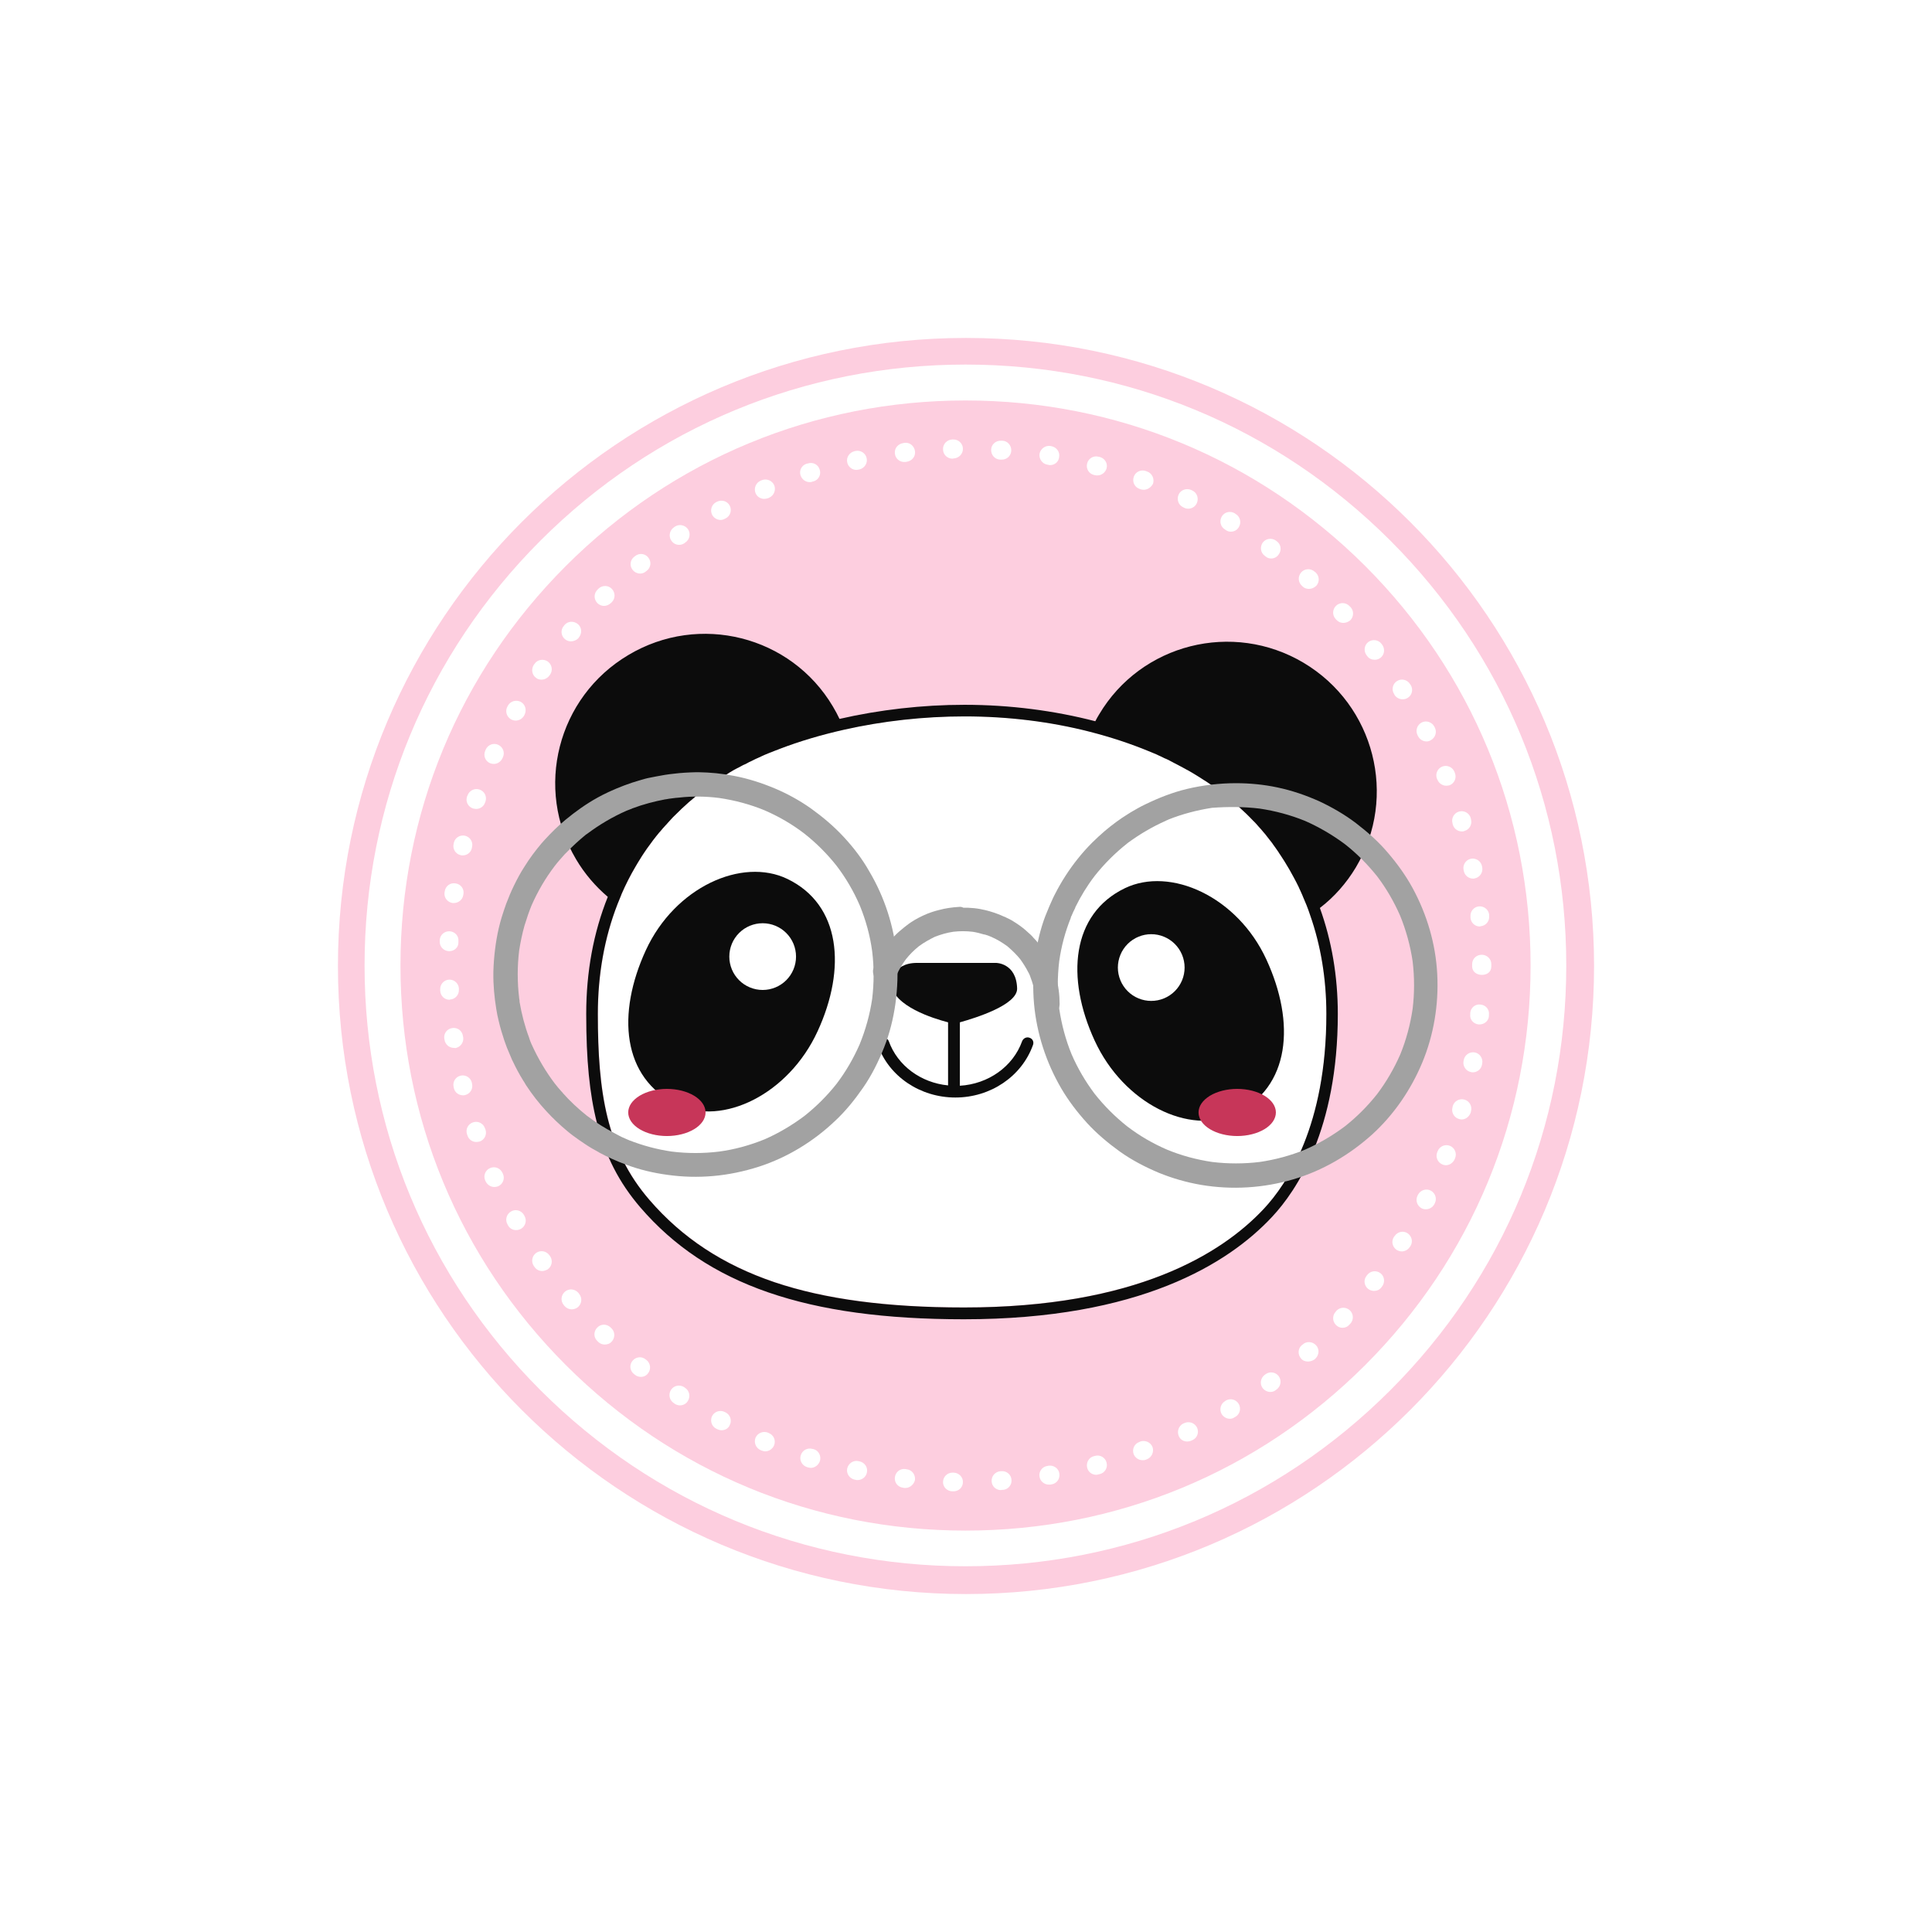 <svg xmlns="http://www.w3.org/2000/svg" xmlns:xlink="http://www.w3.org/1999/xlink" width="500" zoomAndPan="magnify" viewBox="0 0 375 375" height="500" preserveAspectRatio="xMidYMid meet" version="1.0"><defs><clipPath id="f301d8410d"><path d="M 65.594 65.594 L 309.406 65.594 L 309.406 309.406 L 65.594 309.406 Z M 65.594 65.594 " clip-rule="nonzero"/></clipPath><clipPath id="a26447ac1c"><path d="M 187.5 65.594 C 120.172 65.594 65.594 120.172 65.594 187.5 C 65.594 254.828 120.172 309.406 187.5 309.406 C 254.828 309.406 309.406 254.828 309.406 187.5 C 309.406 120.172 254.828 65.594 187.5 65.594 Z M 187.5 65.594 " clip-rule="nonzero"/></clipPath><clipPath id="f46cc70483"><path d="M 70.762 70.762 L 304.012 70.762 L 304.012 304.012 L 70.762 304.012 Z M 70.762 70.762 " clip-rule="nonzero"/></clipPath><clipPath id="709012be6a"><path d="M 107 123 L 268 123 L 268 256.16 L 107 256.16 Z M 107 123 " clip-rule="nonzero"/></clipPath><clipPath id="faba97dfc4"><path d="M 95.703 149.887 L 175 149.887 L 175 229 L 95.703 229 Z M 95.703 149.887 " clip-rule="nonzero"/></clipPath><clipPath id="6d72fcf9a4"><path d="M 200 152 L 279.453 152 L 279.453 230.887 L 200 230.887 Z M 200 152 " clip-rule="nonzero"/></clipPath></defs><rect x="-37.5" width="450" fill="#ffffff" y="-37.5" height="450" fill-opacity="1"/><rect x="-37.5" width="450" fill="#ffffff" y="-37.5" height="450" fill-opacity="1"/><g clip-path="url(#f301d8410d)"><g clip-path="url(#a26447ac1c)"><path fill="#fdcedf" d="M 65.594 65.594 L 309.406 65.594 L 309.406 309.406 L 65.594 309.406 Z M 65.594 65.594 " fill-opacity="1" fill-rule="nonzero"/></g></g><g clip-path="url(#f46cc70483)"><path fill="#ffffff" d="M 187.41 304.012 C 156.27 304.012 126.945 291.879 104.918 269.852 C 82.891 247.824 70.762 218.547 70.762 187.41 C 70.762 156.27 82.891 126.945 104.918 104.918 C 126.945 82.891 156.227 70.762 187.41 70.762 C 218.594 70.762 247.824 82.891 269.852 104.918 C 291.879 126.945 304.012 156.227 304.012 187.41 C 304.012 218.594 291.879 247.824 269.852 269.852 C 247.824 291.879 218.547 304.012 187.41 304.012 Z M 187.41 77.73 C 158.129 77.73 130.57 89.117 109.844 109.844 C 89.117 130.57 77.73 158.082 77.73 187.41 C 77.73 216.734 89.117 244.246 109.844 264.973 C 130.57 285.699 158.082 297.086 187.41 297.086 C 216.734 297.086 244.246 285.699 264.973 264.973 C 285.699 244.246 297.086 216.734 297.086 187.41 C 297.086 158.082 285.699 130.57 264.973 109.844 C 244.199 89.117 216.688 77.73 187.41 77.73 Z M 187.41 77.73 " fill-opacity="1" fill-rule="nonzero"/></g><path fill="#ffffff" d="M 185.086 289.465 L 184.805 289.465 C 183.785 289.418 182.992 288.582 183.039 287.605 C 183.086 286.629 183.875 285.84 184.852 285.84 C 184.852 285.84 184.898 285.84 184.898 285.84 L 185.133 285.84 C 186.152 285.887 186.945 286.723 186.898 287.699 C 186.898 288.676 186.105 289.465 185.086 289.465 Z M 194.285 289.23 C 193.309 289.23 192.52 288.488 192.473 287.512 C 192.426 286.488 193.172 285.652 194.195 285.559 L 194.379 285.559 C 195.402 285.469 196.285 286.258 196.332 287.234 C 196.426 288.254 195.633 289.137 194.66 289.184 L 194.426 289.184 C 194.332 289.23 194.285 289.23 194.285 289.23 Z M 175.742 288.812 C 175.695 288.812 175.605 288.812 175.512 288.812 L 175.277 288.766 C 174.258 288.629 173.559 287.746 173.699 286.723 C 173.84 285.699 174.723 285.004 175.742 285.141 L 175.977 285.188 C 177 285.281 177.695 286.211 177.602 287.234 C 177.418 288.117 176.625 288.812 175.742 288.812 Z M 203.582 288.164 C 202.699 288.164 201.906 287.512 201.77 286.629 C 201.582 285.652 202.281 284.676 203.301 284.539 L 203.535 284.492 C 204.512 284.352 205.488 285.004 205.625 286.023 C 205.766 287.047 205.113 287.977 204.094 288.117 L 203.859 288.164 C 203.812 288.164 203.719 288.164 203.582 288.164 Z M 166.449 287.281 C 166.309 287.281 166.215 287.281 166.078 287.234 L 165.844 287.188 C 164.867 286.953 164.219 285.977 164.449 285.004 C 164.684 284.027 165.66 283.375 166.633 283.609 L 166.867 283.656 C 167.844 283.887 168.492 284.816 168.262 285.84 C 168.074 286.723 167.285 287.281 166.449 287.281 Z M 212.781 286.258 C 211.945 286.258 211.203 285.699 211.016 284.863 C 210.785 283.887 211.344 282.863 212.363 282.633 L 212.551 282.586 C 213.527 282.309 214.547 282.91 214.781 283.887 C 215.059 284.863 214.457 285.887 213.48 286.117 L 213.246 286.164 C 213.109 286.211 212.922 286.258 212.781 286.258 Z M 157.387 284.91 C 157.199 284.91 157.016 284.863 156.828 284.816 L 156.645 284.77 C 155.668 284.445 155.109 283.422 155.434 282.445 C 155.762 281.469 156.734 280.961 157.711 281.238 L 157.945 281.285 C 158.922 281.562 159.43 282.633 159.152 283.562 C 158.875 284.398 158.129 284.91 157.387 284.91 Z M 221.754 283.422 C 221.008 283.422 220.312 282.957 220.031 282.215 C 219.707 281.285 220.172 280.215 221.148 279.891 L 221.332 279.797 C 222.262 279.473 223.332 279.938 223.703 280.867 C 224.031 281.797 223.566 282.863 222.637 283.238 L 222.402 283.328 C 222.172 283.422 221.984 283.422 221.754 283.422 Z M 148.555 281.703 C 148.324 281.703 148.094 281.656 147.859 281.562 L 147.629 281.469 C 146.699 281.051 146.281 279.984 146.652 279.055 C 147.07 278.125 148.137 277.707 149.066 278.078 L 149.254 278.172 C 150.184 278.543 150.648 279.613 150.23 280.586 C 149.949 281.238 149.254 281.703 148.555 281.703 Z M 230.441 279.797 C 229.746 279.797 229.094 279.426 228.816 278.773 C 228.398 277.844 228.77 276.777 229.652 276.312 L 229.887 276.219 C 230.816 275.801 231.883 276.172 232.348 277.102 C 232.766 278.031 232.395 279.102 231.465 279.52 L 231.277 279.613 C 230.953 279.75 230.676 279.797 230.441 279.797 Z M 140.051 277.613 C 139.773 277.613 139.449 277.52 139.168 277.379 L 138.984 277.289 C 138.102 276.824 137.773 275.707 138.238 274.824 C 138.703 273.941 139.82 273.617 140.703 274.082 L 140.887 274.176 C 141.77 274.641 142.098 275.754 141.633 276.637 C 141.352 277.289 140.703 277.613 140.051 277.613 Z M 238.715 275.383 C 238.109 275.383 237.508 275.059 237.137 274.5 C 236.625 273.617 236.902 272.5 237.738 271.988 L 237.926 271.852 C 238.809 271.34 239.922 271.617 240.434 272.5 C 240.945 273.383 240.668 274.5 239.785 275.012 L 239.598 275.105 C 239.367 275.289 239.039 275.383 238.715 275.383 Z M 131.965 272.781 C 131.641 272.781 131.27 272.688 130.941 272.453 L 130.758 272.316 C 129.922 271.758 129.688 270.641 130.246 269.758 C 130.805 268.922 131.918 268.691 132.801 269.246 L 132.988 269.387 C 133.824 269.945 134.059 271.059 133.5 271.945 C 133.176 272.5 132.57 272.781 131.965 272.781 Z M 246.57 270.176 C 246.012 270.176 245.453 269.898 245.082 269.434 C 244.477 268.645 244.664 267.48 245.453 266.879 L 245.641 266.738 C 246.477 266.133 247.59 266.32 248.195 267.109 C 248.801 267.945 248.613 269.062 247.824 269.668 L 247.637 269.805 C 247.312 270.086 246.941 270.176 246.57 270.176 Z M 124.391 267.25 C 123.973 267.25 123.555 267.109 123.23 266.832 L 123.043 266.691 C 122.254 266.043 122.113 264.926 122.766 264.137 C 123.414 263.348 124.531 263.207 125.32 263.855 L 125.504 263.996 C 126.297 264.648 126.391 265.809 125.785 266.551 C 125.461 267.016 124.949 267.25 124.391 267.25 Z M 253.867 264.273 C 253.355 264.273 252.844 264.09 252.52 263.672 C 251.867 262.926 251.914 261.766 252.656 261.113 L 252.844 260.977 C 253.586 260.277 254.75 260.371 255.445 261.113 C 256.141 261.859 256.051 263.02 255.305 263.719 L 255.168 263.855 C 254.75 264.137 254.285 264.273 253.867 264.273 Z M 117.371 260.977 C 116.91 260.977 116.445 260.789 116.117 260.465 L 115.934 260.277 C 115.188 259.582 115.188 258.418 115.934 257.676 C 116.629 256.934 117.793 256.934 118.535 257.676 L 118.676 257.816 C 119.418 258.512 119.418 259.676 118.719 260.418 C 118.348 260.836 117.836 260.977 117.371 260.977 Z M 260.605 257.723 C 260.141 257.723 259.723 257.582 259.348 257.211 C 258.605 256.516 258.559 255.352 259.258 254.609 L 259.395 254.422 C 260.094 253.68 261.254 253.633 262 254.328 C 262.742 255.027 262.789 256.188 262.09 256.934 L 261.953 257.07 C 261.578 257.535 261.07 257.723 260.605 257.723 Z M 110.961 254.145 C 110.449 254.145 109.938 253.91 109.566 253.492 L 109.426 253.309 C 108.773 252.52 108.867 251.402 109.66 250.707 C 110.449 250.055 111.562 250.148 112.262 250.938 L 112.398 251.125 C 113.051 251.914 112.957 253.027 112.168 253.727 C 111.797 254.004 111.379 254.145 110.961 254.145 Z M 266.691 250.566 C 266.32 250.566 265.902 250.426 265.578 250.195 C 264.785 249.59 264.602 248.43 265.25 247.637 L 265.391 247.453 C 265.996 246.66 267.156 246.523 267.945 247.125 C 268.738 247.73 268.875 248.895 268.273 249.684 L 268.133 249.867 C 267.809 250.332 267.25 250.566 266.691 250.566 Z M 105.242 246.707 C 104.688 246.707 104.082 246.43 103.758 245.918 L 103.617 245.734 C 103.059 244.895 103.246 243.781 104.082 243.176 C 104.918 242.617 106.035 242.805 106.637 243.641 L 106.777 243.828 C 107.336 244.664 107.148 245.777 106.312 246.383 C 105.941 246.57 105.57 246.707 105.242 246.707 Z M 272.082 242.898 C 271.758 242.898 271.434 242.805 271.105 242.617 C 270.27 242.062 269.992 240.945 270.551 240.109 L 270.688 239.922 C 271.246 239.086 272.363 238.809 273.199 239.367 C 274.035 239.922 274.312 241.039 273.758 241.875 L 273.617 242.062 C 273.293 242.574 272.688 242.898 272.082 242.898 Z M 100.18 238.762 C 99.527 238.762 98.922 238.438 98.598 237.832 L 98.504 237.645 C 97.992 236.762 98.32 235.648 99.203 235.137 C 100.086 234.625 101.199 234.949 101.711 235.832 L 101.805 236.02 C 102.316 236.902 101.992 238.02 101.105 238.527 C 100.828 238.668 100.504 238.762 100.18 238.762 Z M 276.777 234.719 C 276.496 234.719 276.219 234.672 275.941 234.531 C 275.059 234.066 274.684 232.953 275.148 232.07 L 275.242 231.883 C 275.707 231 276.824 230.629 277.707 231.094 C 278.59 231.559 278.961 232.672 278.496 233.555 L 278.402 233.742 C 278.078 234.348 277.426 234.719 276.777 234.719 Z M 95.949 230.395 C 95.25 230.395 94.602 229.977 94.277 229.328 L 94.184 229.141 C 93.766 228.211 94.184 227.145 95.113 226.727 C 96.043 226.305 97.109 226.727 97.527 227.656 L 97.621 227.84 C 98.039 228.77 97.621 229.84 96.691 230.258 C 96.461 230.352 96.18 230.395 95.949 230.395 Z M 280.633 226.168 C 280.402 226.168 280.168 226.121 279.984 226.027 C 279.055 225.656 278.59 224.586 278.961 223.656 L 279.055 223.426 C 279.426 222.496 280.496 222.031 281.426 222.402 C 282.352 222.773 282.816 223.844 282.445 224.773 L 282.352 225.004 C 282.027 225.703 281.379 226.168 280.633 226.168 Z M 92.465 221.66 C 91.719 221.66 90.977 221.195 90.742 220.406 L 90.652 220.172 C 90.324 219.195 90.836 218.172 91.812 217.848 C 92.789 217.523 93.812 218.035 94.137 219.012 L 94.23 219.242 C 94.555 220.219 94.043 221.242 93.113 221.566 C 92.883 221.613 92.695 221.66 92.465 221.66 Z M 283.703 217.289 C 283.516 217.289 283.375 217.246 283.191 217.199 C 282.215 216.918 281.656 215.898 281.934 214.922 L 281.98 214.688 C 282.262 213.711 283.281 213.156 284.258 213.434 C 285.234 213.711 285.793 214.734 285.516 215.711 L 285.469 215.941 C 285.188 216.734 284.492 217.289 283.703 217.289 Z M 89.859 212.598 C 89.023 212.598 88.281 212.039 88.094 211.203 L 88.047 210.969 C 87.816 209.996 88.422 209.02 89.395 208.785 C 90.371 208.555 91.348 209.156 91.582 210.133 L 91.625 210.367 C 91.859 211.344 91.254 212.316 90.277 212.551 C 90.141 212.598 90 212.598 89.859 212.598 Z M 285.887 208.137 C 285.793 208.137 285.652 208.137 285.516 208.09 C 284.539 207.902 283.887 206.926 284.074 205.953 L 284.121 205.719 C 284.305 204.742 285.281 204.094 286.258 204.277 C 287.234 204.465 287.883 205.441 287.699 206.414 L 287.652 206.648 C 287.512 207.531 286.723 208.137 285.887 208.137 Z M 88.094 203.395 C 87.211 203.395 86.422 202.746 86.281 201.816 L 86.234 201.582 C 86.098 200.559 86.793 199.676 87.816 199.539 C 88.84 199.398 89.723 200.094 89.859 201.117 L 89.906 201.352 C 90.047 202.371 89.348 203.254 88.375 203.441 C 88.281 203.395 88.188 203.395 88.094 203.395 Z M 287.188 198.84 C 287.141 198.84 287.047 198.84 287 198.84 C 285.977 198.746 285.234 197.863 285.375 196.844 L 285.375 196.609 C 285.469 195.586 286.352 194.844 287.371 194.984 C 288.395 195.078 289.137 195.961 289 196.98 L 289 197.215 C 288.953 198.145 288.117 198.84 287.188 198.84 Z M 87.258 194.055 C 86.281 194.055 85.492 193.309 85.445 192.289 L 85.445 192.055 C 85.398 191.035 86.188 190.195 87.164 190.148 C 88.188 190.105 89.023 190.895 89.07 191.871 L 89.07 192.102 C 89.117 193.125 88.328 193.961 87.352 194.008 C 87.305 194.055 87.258 194.055 87.258 194.055 Z M 287.652 189.223 C 286.629 189.223 285.746 188.617 285.746 187.594 L 285.746 187.41 C 285.746 187.41 285.746 187.363 285.746 187.363 L 285.746 187.129 C 285.746 186.105 286.582 185.316 287.605 185.316 C 288.629 185.316 289.465 186.152 289.465 187.129 L 289.465 187.316 C 289.465 187.316 289.465 187.363 289.465 187.363 L 289.465 187.594 C 289.465 188.617 288.676 189.223 287.652 189.223 Z M 87.211 184.621 C 87.164 184.621 87.164 184.621 87.117 184.621 C 86.098 184.574 85.305 183.738 85.352 182.715 L 85.352 182.48 C 85.398 181.461 86.281 180.715 87.258 180.762 C 88.281 180.809 89.07 181.645 88.977 182.668 L 88.977 182.902 C 89.023 183.875 88.188 184.621 87.211 184.621 Z M 287.234 179.832 C 286.305 179.832 285.516 179.137 285.422 178.16 L 285.422 177.93 C 285.328 176.906 286.07 176.023 287.047 175.93 C 288.07 175.836 288.953 176.578 289.047 177.555 L 289.047 177.789 C 289.137 178.812 288.395 179.695 287.371 179.785 C 287.324 179.832 287.281 179.832 287.234 179.832 Z M 88.094 175.277 C 88 175.277 87.91 175.277 87.863 175.277 C 86.84 175.141 86.145 174.211 86.281 173.234 L 86.328 173 C 86.469 171.98 87.398 171.281 88.422 171.469 C 89.441 171.605 90.141 172.535 89.953 173.559 L 89.906 173.793 C 89.77 174.629 88.977 175.277 88.094 175.277 Z M 285.934 170.539 C 285.051 170.539 284.305 169.934 284.121 169.051 L 284.074 168.82 C 283.887 167.844 284.539 166.867 285.516 166.68 C 286.488 166.496 287.465 167.145 287.652 168.121 L 287.699 168.355 C 287.883 169.332 287.234 170.305 286.258 170.492 C 286.117 170.539 286.023 170.539 285.934 170.539 Z M 89.812 166.031 C 89.676 166.031 89.535 166.031 89.395 165.984 C 88.422 165.75 87.816 164.777 88.047 163.801 L 88.094 163.566 C 88.328 162.59 89.305 161.988 90.277 162.219 C 91.254 162.453 91.859 163.43 91.625 164.402 L 91.582 164.637 C 91.395 165.473 90.652 166.031 89.812 166.031 Z M 283.746 161.383 C 282.957 161.383 282.215 160.871 281.98 160.035 L 281.934 159.805 C 281.656 158.828 282.215 157.805 283.191 157.527 C 284.164 157.246 285.188 157.805 285.469 158.781 L 285.516 159.012 C 285.793 159.988 285.234 161.012 284.258 161.289 C 284.074 161.383 283.887 161.383 283.746 161.383 Z M 92.418 157.016 C 92.23 157.016 92.047 156.969 91.812 156.922 C 90.836 156.598 90.324 155.574 90.652 154.598 L 90.742 154.414 C 91.07 153.438 92.137 152.926 93.066 153.25 C 94.043 153.574 94.555 154.598 94.23 155.574 L 94.137 155.805 C 93.902 156.551 93.16 157.016 92.418 157.016 Z M 280.727 152.508 C 279.984 152.508 279.285 152.043 279.008 151.344 L 278.914 151.16 C 278.543 150.23 279.008 149.16 279.938 148.789 C 280.867 148.418 281.934 148.883 282.309 149.812 L 282.398 150.043 C 282.773 150.973 282.309 152.043 281.379 152.414 C 281.145 152.461 280.961 152.508 280.727 152.508 Z M 95.855 148.277 C 95.625 148.277 95.344 148.23 95.113 148.137 C 94.184 147.719 93.766 146.652 94.184 145.723 L 94.277 145.488 C 94.695 144.559 95.762 144.141 96.691 144.559 C 97.621 144.977 98.039 146.047 97.621 146.977 L 97.527 147.164 C 97.203 147.859 96.555 148.277 95.855 148.277 Z M 276.871 143.91 C 276.219 143.91 275.57 143.539 275.242 142.887 L 275.148 142.699 C 274.684 141.816 275.059 140.703 275.941 140.238 C 276.824 139.773 277.938 140.145 278.402 141.027 L 278.496 141.215 C 278.961 142.098 278.59 143.211 277.707 143.676 C 277.426 143.863 277.148 143.91 276.871 143.91 Z M 100.086 139.867 C 99.758 139.867 99.48 139.773 99.203 139.633 C 98.32 139.121 97.992 138.008 98.504 137.125 L 98.598 136.938 C 99.109 136.055 100.223 135.777 101.105 136.242 C 101.992 136.754 102.27 137.867 101.805 138.75 L 101.711 138.938 C 101.34 139.539 100.734 139.867 100.086 139.867 Z M 272.223 135.73 C 271.617 135.73 271.016 135.406 270.688 134.895 L 270.598 134.707 C 270.039 133.871 270.316 132.711 271.152 132.199 C 271.988 131.641 273.152 131.918 273.664 132.754 L 273.801 132.941 C 274.359 133.777 274.082 134.941 273.246 135.449 C 272.871 135.684 272.547 135.73 272.223 135.73 Z M 105.105 131.918 C 104.73 131.918 104.359 131.824 104.082 131.594 C 103.246 131.035 103.059 129.875 103.617 129.039 L 103.758 128.852 C 104.312 128.016 105.477 127.828 106.312 128.387 C 107.148 128.992 107.336 130.105 106.777 130.941 L 106.637 131.129 C 106.266 131.641 105.66 131.918 105.105 131.918 Z M 266.832 128.062 C 266.273 128.062 265.715 127.828 265.391 127.363 L 265.25 127.18 C 264.648 126.391 264.785 125.227 265.578 124.621 C 266.367 124.02 267.527 124.156 268.133 124.949 L 268.273 125.133 C 268.875 125.926 268.738 127.086 267.945 127.691 C 267.621 127.922 267.25 128.062 266.832 128.062 Z M 110.82 124.484 C 110.402 124.484 109.984 124.344 109.66 124.066 C 108.867 123.414 108.773 122.254 109.426 121.508 L 109.566 121.324 C 110.215 120.531 111.379 120.488 112.168 121.137 C 112.957 121.789 113.004 122.949 112.355 123.738 L 112.215 123.926 C 111.891 124.25 111.332 124.484 110.82 124.484 Z M 260.742 120.906 C 260.23 120.906 259.766 120.719 259.395 120.301 L 259.258 120.16 C 258.559 119.418 258.605 118.258 259.348 117.559 C 260.094 116.863 261.254 116.91 261.953 117.652 L 262.137 117.836 C 262.836 118.582 262.789 119.742 262.043 120.441 C 261.672 120.719 261.207 120.906 260.742 120.906 Z M 117.234 117.605 C 116.77 117.605 116.305 117.418 115.934 117.047 C 115.234 116.305 115.234 115.188 115.98 114.445 L 116.164 114.258 C 116.91 113.562 118.07 113.562 118.766 114.305 C 119.465 115.051 119.465 116.211 118.719 116.91 L 118.582 117.047 C 118.164 117.418 117.699 117.605 117.234 117.605 Z M 254.051 114.305 C 253.633 114.305 253.168 114.168 252.844 113.84 L 252.703 113.703 C 251.961 113.051 251.867 111.891 252.562 111.098 C 253.215 110.355 254.375 110.262 255.168 110.961 L 255.352 111.098 C 256.098 111.797 256.188 112.91 255.492 113.703 C 255.027 114.121 254.562 114.305 254.051 114.305 Z M 124.25 111.332 C 123.738 111.332 123.184 111.098 122.809 110.633 C 122.16 109.844 122.301 108.684 123.09 108.078 L 123.273 107.938 C 124.066 107.289 125.227 107.426 125.832 108.219 C 126.48 109.008 126.344 110.168 125.551 110.773 L 125.367 110.914 C 125.043 111.191 124.668 111.332 124.25 111.332 Z M 246.754 108.402 C 246.383 108.402 246.012 108.312 245.688 108.031 L 245.5 107.891 C 244.664 107.289 244.523 106.172 245.082 105.336 C 245.688 104.5 246.848 104.359 247.637 104.918 L 247.824 105.059 C 248.66 105.66 248.801 106.824 248.195 107.613 C 247.871 108.125 247.312 108.402 246.754 108.402 Z M 131.824 105.754 C 131.223 105.754 130.664 105.477 130.293 104.918 C 129.734 104.082 129.969 102.918 130.805 102.363 L 130.988 102.223 C 131.824 101.664 132.988 101.898 133.547 102.734 C 134.102 103.57 133.871 104.73 133.035 105.289 L 132.848 105.43 C 132.523 105.66 132.152 105.754 131.824 105.754 Z M 238.902 103.199 C 238.574 103.199 238.25 103.105 237.973 102.918 L 237.785 102.781 C 236.902 102.27 236.625 101.152 237.137 100.27 C 237.645 99.387 238.762 99.109 239.645 99.621 L 239.832 99.758 C 240.715 100.27 240.992 101.387 240.48 102.27 C 240.156 102.875 239.551 103.199 238.902 103.199 Z M 139.867 100.922 C 139.215 100.922 138.566 100.551 138.238 99.945 C 137.773 99.062 138.102 97.945 138.984 97.48 L 139.168 97.391 C 140.051 96.926 141.168 97.25 141.633 98.133 C 142.098 99.016 141.77 100.133 140.887 100.598 L 140.703 100.688 C 140.469 100.828 140.145 100.922 139.867 100.922 Z M 230.629 98.738 C 230.352 98.738 230.117 98.691 229.84 98.551 L 229.652 98.457 C 228.723 98.039 228.352 96.926 228.77 95.996 C 229.188 95.066 230.305 94.695 231.234 95.113 L 231.418 95.207 C 232.348 95.625 232.719 96.738 232.301 97.668 C 231.977 98.367 231.324 98.738 230.629 98.738 Z M 148.324 96.832 C 147.629 96.832 146.93 96.414 146.652 95.715 C 146.281 94.785 146.699 93.719 147.629 93.301 L 147.859 93.207 C 148.789 92.836 149.859 93.254 150.277 94.184 C 150.648 95.113 150.23 96.18 149.301 96.598 L 149.113 96.691 C 148.789 96.785 148.555 96.832 148.324 96.832 Z M 221.984 95.066 C 221.797 95.066 221.566 95.02 221.379 94.973 L 221.148 94.879 C 220.219 94.555 219.707 93.484 220.078 92.508 C 220.406 91.582 221.473 91.07 222.449 91.441 L 222.684 91.535 C 223.609 91.859 224.121 92.93 223.797 93.902 C 223.426 94.602 222.727 95.066 221.984 95.066 Z M 157.152 93.578 C 156.363 93.578 155.668 93.066 155.387 92.277 C 155.062 91.301 155.621 90.277 156.598 90 L 156.828 89.953 C 157.805 89.629 158.828 90.188 159.105 91.16 C 159.43 92.137 158.875 93.16 157.898 93.438 L 157.664 93.484 C 157.527 93.578 157.34 93.578 157.152 93.578 Z M 213.016 92.277 C 212.875 92.277 212.691 92.277 212.551 92.23 L 212.316 92.184 C 211.344 91.953 210.738 90.93 211.016 89.953 C 211.25 88.977 212.273 88.375 213.246 88.652 L 213.48 88.699 C 214.457 88.977 215.059 89.953 214.781 90.93 C 214.547 91.719 213.805 92.277 213.016 92.277 Z M 166.215 91.207 C 165.379 91.207 164.637 90.605 164.449 89.77 C 164.219 88.793 164.867 87.816 165.844 87.582 L 166.031 87.535 C 167.008 87.305 168.027 87.957 168.215 88.93 C 168.445 89.906 167.797 90.883 166.82 91.117 L 166.59 91.16 C 166.496 91.16 166.355 91.207 166.215 91.207 Z M 203.812 90.277 C 203.719 90.277 203.629 90.277 203.535 90.234 L 203.301 90.188 C 202.328 90.047 201.629 89.07 201.77 88.094 C 201.953 87.117 202.883 86.422 203.859 86.562 L 204.094 86.609 C 205.066 86.793 205.766 87.723 205.578 88.699 C 205.488 89.676 204.695 90.277 203.812 90.277 Z M 175.512 89.676 C 174.582 89.676 173.793 88.977 173.699 88.047 C 173.559 87.027 174.305 86.145 175.324 86.004 L 175.559 85.957 C 176.578 85.816 177.465 86.562 177.602 87.582 C 177.742 88.605 177 89.488 175.977 89.629 L 175.742 89.676 C 175.652 89.629 175.559 89.676 175.512 89.676 Z M 194.473 89.211 C 194.426 89.211 194.379 89.211 194.332 89.211 L 194.102 89.211 C 193.078 89.164 192.336 88.281 192.383 87.258 C 192.426 86.234 193.309 85.492 194.332 85.539 L 194.566 85.539 C 195.586 85.586 196.332 86.469 196.285 87.492 C 196.238 88.465 195.449 89.211 194.473 89.211 Z M 184.852 89.023 C 183.875 89.023 183.039 88.234 183.039 87.211 C 182.992 86.188 183.828 85.352 184.805 85.305 L 185.039 85.305 C 186.016 85.262 186.898 86.098 186.898 87.074 C 186.945 88.094 186.105 88.93 185.133 88.977 L 184.852 89.023 C 184.898 89.023 184.898 89.023 184.852 89.023 Z M 184.852 89.023 " fill-opacity="1" fill-rule="nonzero"/><path fill="#ffffff" d="M 254.32 177.621 C 250.84 167.57 244.492 159.031 235.633 152.715 C 228.996 147.98 220.746 144.34 211.598 142.02 C 203.93 140.055 195.684 139.023 187.211 139.023 C 179.316 139.023 171.293 139.926 163.852 141.602 C 154.895 143.598 146.711 146.691 140.527 150.621 C 130.828 156.711 123.836 165.25 119.875 175.496 C 117.363 181.969 116.074 189.121 116.074 196.789 C 116.074 211.898 117.75 223.207 126.062 232.84 C 132.441 240.25 140.398 245.473 150.387 248.855 C 160.18 252.141 172.195 253.75 187.145 253.75 C 220.395 253.75 237.148 243.344 245.328 234.613 C 249.871 229.781 257.477 218.406 257.477 196.789 C 257.445 190.023 256.379 183.547 254.32 177.621 Z M 254.32 177.621 " fill-opacity="1" fill-rule="nonzero"/><path fill="#0c0c0c" d="M 199.84 201.43 C 199.258 201.203 198.613 201.527 198.391 202.105 C 196.617 207.035 191.816 210.418 186.309 210.742 L 186.309 198.434 C 189.305 197.594 197.551 195.051 197.422 191.828 C 197.262 186.898 193.332 186.898 193.332 186.898 C 193.332 186.898 181.863 186.898 177.996 186.898 C 173.066 186.898 172.906 190.992 172.906 190.992 C 173.551 195.34 181.09 197.66 184.02 198.434 L 184.02 210.676 C 178.734 210.16 174.227 206.844 172.52 202.105 C 172.293 201.527 171.648 201.203 171.07 201.43 C 170.488 201.656 170.168 202.301 170.391 202.879 C 172.551 208.938 178.605 213.027 185.438 213.027 C 192.27 213.027 198.293 208.938 200.484 202.879 C 200.742 202.266 200.449 201.621 199.84 201.43 Z M 199.84 201.43 " fill-opacity="1" fill-rule="nonzero"/><g clip-path="url(#709012be6a)"><path fill="#0c0c0c" d="M 263.18 168.344 C 271.328 154.617 266.82 136.867 253.031 128.648 C 239.273 120.465 221.488 124.945 213.34 138.668 C 213.082 139.09 212.824 139.539 212.598 139.992 C 204.641 137.93 196.004 136.801 187.211 136.801 C 178.992 136.801 170.684 137.766 162.949 139.539 C 162.562 138.734 162.145 137.93 161.66 137.125 C 153.512 123.398 135.727 118.922 121.969 127.137 C 108.18 135.32 103.668 153.07 111.82 166.797 C 113.496 169.629 115.59 172.047 117.973 174.078 C 115.203 180.973 113.785 188.605 113.785 196.82 C 113.785 205.777 114.43 212.285 115.848 217.891 C 117.492 224.336 120.164 229.555 124.289 234.355 C 137.207 249.367 156.602 256.07 187.082 256.07 C 221.168 256.07 238.434 245.277 246.91 236.191 C 251.676 231.102 259.668 219.215 259.668 196.82 C 259.668 189.477 258.477 182.582 256.188 176.234 C 258.926 174.141 261.309 171.469 263.18 168.344 Z M 257.445 196.82 C 257.445 218.441 249.84 229.781 245.297 234.645 C 237.113 243.375 220.395 253.781 187.113 253.781 C 172.133 253.781 160.113 252.172 150.352 248.887 C 140.363 245.504 132.406 240.285 126.027 232.875 C 117.715 223.242 116.039 211.934 116.039 196.82 C 116.039 189.156 117.328 182.004 119.844 175.527 C 120.102 174.883 120.359 174.27 120.617 173.625 C 120.617 173.625 120.617 173.594 120.617 173.594 C 121.422 171.727 122.355 169.887 123.387 168.148 C 123.707 167.602 124.031 167.055 124.387 166.504 C 124.418 166.441 124.449 166.41 124.48 166.344 C 124.805 165.828 125.16 165.312 125.512 164.797 C 125.547 164.766 125.547 164.734 125.578 164.703 C 126.352 163.605 127.156 162.543 127.992 161.543 C 128.027 161.512 128.059 161.48 128.09 161.449 C 128.477 160.996 128.832 160.547 129.25 160.125 C 129.348 160.031 129.445 159.934 129.539 159.805 C 129.895 159.418 130.215 159.062 130.57 158.676 C 130.668 158.578 130.797 158.449 130.895 158.355 C 131.281 157.969 131.668 157.582 132.086 157.195 C 132.148 157.129 132.215 157.066 132.277 157 C 132.762 156.551 133.246 156.098 133.727 155.68 C 133.793 155.617 133.855 155.582 133.922 155.52 C 134.34 155.164 134.758 154.812 135.18 154.457 C 135.34 154.328 135.5 154.199 135.66 154.07 C 136.016 153.781 136.371 153.523 136.723 153.23 C 136.918 153.102 137.078 152.973 137.273 152.844 C 137.625 152.586 138.012 152.297 138.398 152.039 C 138.562 151.91 138.723 151.812 138.883 151.684 C 139.43 151.332 139.98 150.945 140.527 150.621 C 140.914 150.398 141.266 150.172 141.652 149.914 C 141.781 149.848 141.91 149.785 142.039 149.688 C 142.297 149.527 142.59 149.367 142.848 149.238 C 143.008 149.141 143.137 149.074 143.297 149.012 C 143.555 148.883 143.812 148.723 144.07 148.594 C 144.23 148.496 144.391 148.43 144.555 148.367 C 144.812 148.238 145.102 148.109 145.359 147.949 C 145.52 147.883 145.68 147.789 145.844 147.723 C 146.133 147.594 146.391 147.465 146.68 147.305 C 146.84 147.238 146.969 147.176 147.129 147.109 C 147.422 146.98 147.742 146.82 148.031 146.691 C 148.16 146.629 148.324 146.562 148.453 146.5 C 148.773 146.371 149.129 146.207 149.484 146.078 C 149.613 146.047 149.707 145.984 149.836 145.949 C 150.223 145.789 150.609 145.629 150.996 145.5 C 151.062 145.469 151.156 145.434 151.223 145.402 C 155.152 143.891 159.406 142.633 163.852 141.633 C 171.293 139.957 179.285 139.055 187.211 139.055 C 195.684 139.055 203.961 140.086 211.598 142.051 C 215.594 143.082 219.426 144.34 223.004 145.82 C 223.035 145.82 223.066 145.855 223.102 145.855 C 223.551 146.047 224.035 146.242 224.484 146.434 C 224.582 146.465 224.68 146.531 224.742 146.562 C 225.129 146.723 225.516 146.918 225.902 147.109 C 226.031 147.176 226.16 147.238 226.289 147.273 C 226.645 147.434 227 147.594 227.32 147.789 C 227.48 147.852 227.609 147.949 227.738 148.012 C 228.062 148.172 228.383 148.336 228.672 148.496 C 228.836 148.594 228.996 148.656 229.156 148.754 C 229.445 148.914 229.738 149.074 230.059 149.238 C 230.219 149.332 230.383 149.43 230.543 149.496 C 230.832 149.656 231.121 149.816 231.379 149.977 C 231.539 150.074 231.703 150.172 231.863 150.27 C 232.152 150.43 232.41 150.621 232.699 150.785 C 232.863 150.879 233.023 150.977 233.152 151.074 C 233.441 151.266 233.73 151.461 234.023 151.621 C 234.152 151.719 234.281 151.781 234.406 151.879 C 234.828 152.168 235.215 152.426 235.633 152.715 C 236.148 153.07 236.633 153.457 237.113 153.812 C 237.277 153.941 237.406 154.039 237.566 154.168 C 237.918 154.426 238.242 154.715 238.562 154.973 C 238.727 155.102 238.887 155.23 239.047 155.359 C 239.402 155.648 239.723 155.938 240.047 156.227 C 240.176 156.355 240.305 156.453 240.434 156.582 C 240.883 157 241.336 157.422 241.785 157.84 C 241.816 157.871 241.816 157.871 241.852 157.902 C 242.27 158.324 242.688 158.707 243.074 159.129 C 243.203 159.258 243.301 159.387 243.43 159.48 C 243.75 159.805 244.043 160.125 244.332 160.48 C 244.461 160.609 244.559 160.738 244.688 160.867 C 245.008 161.223 245.297 161.609 245.621 161.961 C 245.684 162.059 245.781 162.156 245.844 162.254 C 246.23 162.734 246.617 163.219 247.004 163.734 C 247.004 163.734 247.004 163.734 247.004 163.766 C 247.359 164.25 247.715 164.734 248.035 165.219 C 248.102 165.312 248.199 165.441 248.262 165.57 C 248.52 165.957 248.809 166.375 249.066 166.797 C 249.133 166.926 249.227 167.02 249.293 167.148 C 249.582 167.602 249.871 168.086 250.129 168.535 C 250.164 168.602 250.195 168.633 250.227 168.695 C 250.84 169.793 251.453 170.887 252 172.016 C 252.062 172.113 252.094 172.207 252.129 172.305 C 252.352 172.789 252.578 173.238 252.773 173.723 C 252.805 173.82 252.867 173.914 252.902 174.043 C 253.125 174.594 253.383 175.172 253.609 175.719 C 253.836 176.332 254.094 176.945 254.285 177.59 C 256.379 183.547 257.445 190.023 257.445 196.82 Z M 257.445 196.82 " fill-opacity="1" fill-rule="nonzero"/></g><path fill="#0c0c0c" d="M 158.695 200.172 C 153.059 212.414 140.27 218.633 131.441 214.414 C 120.648 209.227 119.715 196.695 125.352 184.449 C 130.988 172.207 144.004 166.344 152.832 170.598 C 163.176 175.59 164.336 187.93 158.695 200.172 Z M 158.695 200.172 " fill-opacity="1" fill-rule="nonzero"/><path fill="#0c0c0c" d="M 212.469 201.977 C 218.105 214.219 230.898 220.438 239.723 216.219 C 250.516 211.031 251.453 198.496 245.812 186.254 C 240.176 174.012 227.16 168.148 218.332 172.402 C 207.988 177.395 206.828 189.734 212.469 201.977 Z M 212.469 201.977 " fill-opacity="1" fill-rule="nonzero"/><path fill="#ffffff" d="M 154.508 185.676 C 154.508 186.102 154.469 186.52 154.383 186.938 C 154.301 187.355 154.18 187.762 154.016 188.152 C 153.852 188.547 153.652 188.918 153.418 189.273 C 153.18 189.625 152.914 189.953 152.613 190.254 C 152.312 190.555 151.984 190.824 151.629 191.059 C 151.277 191.297 150.902 191.496 150.512 191.656 C 150.117 191.82 149.715 191.941 149.297 192.027 C 148.879 192.109 148.457 192.152 148.031 192.152 C 147.609 192.152 147.188 192.109 146.77 192.027 C 146.352 191.941 145.949 191.82 145.555 191.656 C 145.16 191.496 144.789 191.297 144.434 191.059 C 144.082 190.824 143.754 190.555 143.453 190.254 C 143.152 189.953 142.887 189.625 142.648 189.273 C 142.414 188.918 142.211 188.547 142.051 188.152 C 141.887 187.762 141.766 187.355 141.684 186.938 C 141.598 186.52 141.559 186.102 141.559 185.676 C 141.559 185.25 141.598 184.828 141.684 184.41 C 141.766 183.996 141.887 183.59 142.051 183.195 C 142.211 182.805 142.414 182.43 142.648 182.078 C 142.887 181.723 143.152 181.398 143.453 181.098 C 143.754 180.797 144.082 180.527 144.434 180.289 C 144.789 180.055 145.16 179.855 145.555 179.691 C 145.949 179.531 146.352 179.406 146.77 179.324 C 147.188 179.242 147.609 179.199 148.031 179.199 C 148.457 179.199 148.879 179.242 149.297 179.324 C 149.715 179.406 150.117 179.531 150.512 179.691 C 150.902 179.855 151.277 180.055 151.629 180.289 C 151.984 180.527 152.312 180.797 152.613 181.098 C 152.914 181.398 153.18 181.723 153.418 182.078 C 153.652 182.43 153.852 182.805 154.016 183.195 C 154.18 183.59 154.301 183.996 154.383 184.41 C 154.469 184.828 154.508 185.25 154.508 185.676 Z M 154.508 185.676 " fill-opacity="1" fill-rule="nonzero"/><path fill="#ffffff" d="M 229.93 187.801 C 229.93 188.227 229.887 188.648 229.805 189.066 C 229.723 189.48 229.602 189.887 229.438 190.281 C 229.273 190.672 229.074 191.047 228.84 191.398 C 228.602 191.754 228.332 192.078 228.035 192.379 C 227.734 192.68 227.406 192.949 227.051 193.188 C 226.699 193.422 226.324 193.621 225.934 193.785 C 225.539 193.945 225.133 194.07 224.719 194.152 C 224.301 194.234 223.879 194.277 223.453 194.277 C 223.027 194.277 222.609 194.234 222.191 194.152 C 221.773 194.07 221.367 193.945 220.977 193.785 C 220.582 193.621 220.211 193.422 219.855 193.188 C 219.504 192.949 219.176 192.68 218.875 192.379 C 218.574 192.078 218.305 191.754 218.07 191.398 C 217.832 191.047 217.633 190.672 217.473 190.281 C 217.309 189.887 217.188 189.48 217.102 189.066 C 217.02 188.648 216.977 188.227 216.977 187.801 C 216.977 187.375 217.02 186.953 217.102 186.539 C 217.188 186.121 217.309 185.715 217.473 185.324 C 217.633 184.93 217.832 184.559 218.07 184.203 C 218.305 183.852 218.574 183.523 218.875 183.223 C 219.176 182.922 219.504 182.652 219.855 182.418 C 220.211 182.18 220.582 181.98 220.977 181.82 C 221.367 181.656 221.773 181.531 222.191 181.449 C 222.609 181.367 223.027 181.324 223.453 181.324 C 223.879 181.324 224.301 181.367 224.719 181.449 C 225.133 181.531 225.539 181.656 225.934 181.82 C 226.324 181.98 226.699 182.18 227.051 182.418 C 227.406 182.652 227.734 182.922 228.035 183.223 C 228.332 183.523 228.602 183.852 228.84 184.203 C 229.074 184.559 229.273 184.93 229.438 185.324 C 229.602 185.715 229.723 186.121 229.805 186.539 C 229.887 186.953 229.93 187.375 229.93 187.801 Z M 229.93 187.801 " fill-opacity="1" fill-rule="nonzero"/><path fill="#c73659" d="M 136.949 215.926 C 136.949 216.227 136.902 216.523 136.805 216.82 C 136.711 217.113 136.566 217.402 136.379 217.68 C 136.191 217.957 135.957 218.219 135.684 218.469 C 135.41 218.719 135.102 218.949 134.75 219.164 C 134.402 219.375 134.023 219.562 133.613 219.73 C 133.203 219.898 132.773 220.039 132.316 220.152 C 131.859 220.27 131.391 220.355 130.906 220.414 C 130.426 220.473 129.938 220.504 129.445 220.504 C 128.949 220.504 128.461 220.473 127.98 220.414 C 127.496 220.355 127.027 220.27 126.57 220.152 C 126.117 220.039 125.684 219.898 125.273 219.73 C 124.863 219.562 124.484 219.375 124.137 219.164 C 123.785 218.949 123.477 218.719 123.203 218.469 C 122.93 218.219 122.695 217.957 122.508 217.68 C 122.32 217.402 122.176 217.113 122.082 216.82 C 121.984 216.523 121.938 216.227 121.938 215.926 C 121.938 215.625 121.984 215.328 122.082 215.035 C 122.176 214.738 122.32 214.453 122.508 214.176 C 122.695 213.898 122.93 213.637 123.203 213.387 C 123.477 213.137 123.785 212.906 124.137 212.691 C 124.484 212.48 124.863 212.289 125.273 212.125 C 125.684 211.957 126.117 211.816 126.57 211.699 C 127.027 211.586 127.496 211.5 127.98 211.441 C 128.461 211.383 128.949 211.352 129.445 211.352 C 129.938 211.352 130.426 211.383 130.906 211.441 C 131.391 211.5 131.859 211.586 132.316 211.699 C 132.773 211.816 133.203 211.957 133.613 212.125 C 134.023 212.289 134.402 212.48 134.75 212.691 C 135.102 212.906 135.41 213.137 135.684 213.387 C 135.957 213.637 136.191 213.898 136.379 214.176 C 136.566 214.453 136.711 214.738 136.805 215.035 C 136.902 215.328 136.949 215.625 136.949 215.926 Z M 136.949 215.926 " fill-opacity="1" fill-rule="nonzero"/><path fill="#c73659" d="M 247.648 215.926 C 247.648 216.227 247.602 216.523 247.504 216.82 C 247.41 217.113 247.266 217.402 247.078 217.68 C 246.891 217.957 246.66 218.219 246.383 218.469 C 246.109 218.719 245.801 218.949 245.449 219.164 C 245.102 219.375 244.723 219.562 244.312 219.73 C 243.902 219.898 243.473 220.039 243.016 220.152 C 242.559 220.27 242.09 220.355 241.605 220.414 C 241.125 220.473 240.637 220.504 240.145 220.504 C 239.648 220.504 239.16 220.473 238.68 220.414 C 238.195 220.355 237.727 220.27 237.27 220.152 C 236.816 220.039 236.383 219.898 235.973 219.73 C 235.562 219.562 235.184 219.375 234.836 219.164 C 234.488 218.949 234.176 218.719 233.902 218.469 C 233.629 218.219 233.395 217.957 233.207 217.68 C 233.02 217.402 232.875 217.113 232.781 216.82 C 232.684 216.523 232.637 216.227 232.637 215.926 C 232.637 215.625 232.684 215.328 232.781 215.035 C 232.875 214.738 233.02 214.453 233.207 214.176 C 233.395 213.898 233.629 213.637 233.902 213.387 C 234.176 213.137 234.488 212.906 234.836 212.691 C 235.184 212.48 235.562 212.289 235.973 212.125 C 236.383 211.957 236.816 211.816 237.27 211.699 C 237.727 211.586 238.195 211.5 238.68 211.441 C 239.16 211.383 239.648 211.352 240.145 211.352 C 240.637 211.352 241.125 211.383 241.605 211.441 C 242.09 211.5 242.559 211.586 243.016 211.699 C 243.473 211.816 243.902 211.957 244.312 212.125 C 244.723 212.289 245.102 212.48 245.449 212.691 C 245.801 212.906 246.109 213.137 246.383 213.387 C 246.66 213.637 246.891 213.898 247.078 214.176 C 247.266 214.453 247.41 214.738 247.504 215.035 C 247.602 215.328 247.648 215.625 247.648 215.926 Z M 247.648 215.926 " fill-opacity="1" fill-rule="nonzero"/><g clip-path="url(#faba97dfc4)"><path fill="#a2a2a2" d="M 130.73 150.184 C 129.609 150.297 128.488 150.484 127.367 150.707 C 126.996 150.781 126.582 150.855 126.211 150.934 C 125.574 151.043 124.941 151.23 124.305 151.418 C 122.176 152.016 120.047 152.836 118.027 153.77 C 117.992 153.809 117.953 153.809 117.879 153.848 C 117.246 154.145 116.645 154.445 116.047 154.781 C 113.809 156.012 111.715 157.508 109.773 159.113 C 108.316 160.309 106.969 161.652 105.699 163.035 C 105.512 163.262 105.289 163.484 105.102 163.707 C 103.906 165.129 102.785 166.621 101.816 168.191 C 101.031 169.387 100.359 170.656 99.723 171.965 C 99.164 173.121 98.676 174.281 98.23 175.477 C 97.93 176.336 97.633 177.195 97.371 178.055 C 96.547 180.781 96.098 183.582 95.875 186.422 C 95.801 187.168 95.801 187.879 95.762 188.625 C 95.762 188.703 95.762 188.738 95.762 188.812 C 95.727 191.168 95.949 193.52 96.324 195.836 C 96.434 196.621 96.621 197.441 96.809 198.227 C 97.109 199.5 97.48 200.73 97.891 201.965 C 98.043 202.41 98.23 202.859 98.379 203.309 C 98.676 204.02 98.977 204.766 99.273 205.438 C 99.348 205.625 99.426 205.812 99.535 206 C 100.133 207.27 100.805 208.539 101.555 209.734 C 101.742 210.031 101.926 210.293 102.078 210.594 C 103.273 212.426 104.617 214.145 106.074 215.711 C 107.309 217.055 108.613 218.289 109.996 219.449 C 110.781 220.121 111.602 220.719 112.461 221.316 C 112.836 221.578 113.211 221.84 113.621 222.102 C 114.441 222.66 115.301 223.145 116.199 223.633 C 116.199 223.633 116.234 223.633 116.234 223.668 C 117.953 224.602 119.711 225.387 121.539 226.059 C 124.117 227.031 126.809 227.668 129.574 228.039 C 132.523 228.449 135.438 228.527 138.391 228.266 C 141.453 228.004 144.441 227.367 147.355 226.434 C 152.848 224.641 157.852 221.578 162.035 217.617 C 164.129 215.676 165.922 213.434 167.527 211.117 C 169.211 208.688 170.516 206.035 171.602 203.309 C 172.684 200.582 173.395 197.703 173.805 194.789 C 174.215 191.766 174.328 188.738 174.066 185.676 C 173.543 179.848 171.715 174.168 168.723 169.125 C 167.379 166.734 165.66 164.492 163.754 162.438 C 161.852 160.383 159.723 158.59 157.441 156.945 C 155.273 155.414 152.922 154.105 150.457 153.062 C 147.879 151.977 145.227 151.117 142.461 150.594 C 140.184 150.148 137.902 149.922 135.586 149.887 C 135.512 149.887 135.438 149.887 135.324 149.887 C 135.25 149.887 135.215 149.887 135.141 149.887 C 133.684 149.922 132.227 149.996 130.73 150.184 Z M 139.621 154.891 C 142.648 155.34 145.598 156.125 148.402 157.281 C 151.164 158.477 153.742 159.973 156.133 161.805 C 158.449 163.633 160.543 165.727 162.375 168.043 C 164.203 170.434 165.699 173.012 166.895 175.773 C 168.051 178.613 168.875 181.566 169.285 184.629 C 169.66 187.691 169.66 190.793 169.285 193.895 C 168.836 196.922 168.016 199.871 166.855 202.711 C 165.66 205.438 164.168 208.016 162.375 210.371 C 160.543 212.688 158.449 214.777 156.133 216.609 C 153.742 218.402 151.164 219.934 148.438 221.129 C 145.598 222.285 142.648 223.109 139.586 223.52 C 136.52 223.895 133.457 223.895 130.395 223.52 C 127.555 223.109 124.789 222.363 122.102 221.316 C 121.914 221.242 121.727 221.168 121.578 221.09 C 120.941 220.828 120.309 220.531 119.711 220.195 C 119.672 220.156 119.637 220.156 119.598 220.121 C 119.559 220.121 119.559 220.082 119.523 220.082 C 119.484 220.082 119.484 220.047 119.449 220.047 C 117.504 219.035 115.637 217.879 113.883 216.535 C 112.199 215.188 110.633 213.73 109.211 212.125 C 109.211 212.125 109.211 212.125 109.211 212.09 C 109.176 212.051 109.176 212.051 109.137 212.012 C 109.102 211.977 109.102 211.977 109.062 211.938 C 109.062 211.938 109.062 211.902 109.023 211.902 C 108.539 211.379 108.09 210.816 107.645 210.258 C 105.926 207.977 104.469 205.512 103.273 202.898 C 103.273 202.898 103.273 202.859 103.273 202.859 C 103.273 202.859 103.273 202.824 103.234 202.824 C 103.199 202.75 103.16 202.637 103.121 202.562 C 102.973 202.227 102.859 201.926 102.75 201.59 C 102.75 201.555 102.711 201.516 102.711 201.477 C 102.711 201.477 102.711 201.477 102.711 201.441 C 101.852 199.16 101.254 196.844 100.844 194.453 C 100.844 194.453 100.844 194.418 100.844 194.418 C 100.844 194.379 100.844 194.344 100.844 194.344 C 100.844 194.305 100.844 194.305 100.844 194.27 C 100.844 194.27 100.844 194.23 100.844 194.23 C 100.805 194.082 100.805 193.895 100.77 193.746 C 100.395 190.645 100.395 187.543 100.77 184.48 C 101.031 182.836 101.367 181.191 101.816 179.625 C 101.816 179.586 101.852 179.547 101.852 179.512 C 101.852 179.473 101.852 179.438 101.891 179.438 C 101.891 179.438 101.891 179.398 101.891 179.398 C 102.262 178.168 102.676 176.973 103.16 175.773 C 104.355 173.047 105.852 170.469 107.68 168.078 C 108.277 167.297 108.914 166.586 109.586 165.84 C 109.621 165.801 109.621 165.762 109.66 165.762 C 109.66 165.762 109.66 165.727 109.699 165.727 C 109.734 165.688 109.734 165.688 109.773 165.652 C 109.773 165.652 109.809 165.613 109.809 165.613 C 109.809 165.613 109.848 165.578 109.848 165.578 C 109.883 165.539 109.883 165.539 109.922 165.5 C 109.922 165.5 109.961 165.465 109.961 165.465 C 109.996 165.426 109.996 165.426 110.035 165.391 C 110.035 165.391 110.035 165.391 110.07 165.352 C 110.109 165.316 110.145 165.277 110.145 165.277 C 111.266 164.121 112.461 163.035 113.695 162.027 C 113.734 161.988 113.77 161.953 113.809 161.953 C 113.844 161.914 113.883 161.914 113.918 161.879 C 116.309 160.086 118.887 158.555 121.613 157.359 C 121.953 157.246 122.25 157.098 122.586 156.984 C 122.625 156.984 122.625 156.984 122.66 156.945 C 122.699 156.945 122.699 156.945 122.734 156.91 C 124.828 156.125 126.957 155.562 129.125 155.152 C 129.125 155.152 129.16 155.152 129.16 155.152 C 129.16 155.152 129.16 155.152 129.199 155.152 C 129.609 155.078 129.984 155.004 130.395 154.965 C 130.844 154.891 131.328 154.855 131.777 154.816 C 134.355 154.52 137.008 154.555 139.621 154.891 Z M 166.82 202.859 C 166.781 202.934 166.781 202.973 166.746 203.047 C 166.781 202.973 166.82 202.898 166.82 202.859 Z M 166.82 202.859 " fill-opacity="1" fill-rule="nonzero"/></g><g clip-path="url(#6d72fcf9a4)"><path fill="#a2a2a2" d="M 230.367 153.137 C 227.562 153.809 224.836 154.891 222.223 156.164 C 221.289 156.609 220.391 157.133 219.496 157.656 C 219.309 157.77 219.082 157.918 218.898 158.031 C 217.328 159 215.832 160.121 214.414 161.316 C 213.594 162.027 212.77 162.773 211.984 163.559 C 210.043 165.5 208.285 167.707 206.793 170.023 C 206.047 171.18 205.371 172.375 204.738 173.609 C 204.625 173.797 204.551 174.02 204.438 174.207 C 203.918 175.328 203.43 176.449 202.98 177.605 C 202.98 177.645 202.98 177.645 202.945 177.68 C 201.938 180.297 201.301 183.059 200.926 185.824 C 200.516 188.812 200.441 191.801 200.703 194.828 C 201.227 200.617 203.059 206.223 205.973 211.23 C 207.391 213.656 209.109 215.898 210.977 217.953 C 212.883 220.047 215.086 221.875 217.363 223.52 C 219.719 225.199 222.258 226.508 224.91 227.629 C 227.562 228.711 230.293 229.496 233.129 229.984 C 239.109 230.992 245.234 230.617 251.062 228.898 C 256.742 227.219 261.934 224.156 266.344 220.195 C 270.562 216.348 273.852 211.527 276.055 206.262 C 278.297 200.879 279.27 194.977 278.969 189.113 C 278.672 183.246 276.988 177.531 274.188 172.375 C 272.844 169.91 271.199 167.633 269.367 165.5 C 267.539 163.336 265.41 161.469 263.168 159.75 C 261 158.105 258.609 156.723 256.145 155.562 C 253.492 154.367 250.766 153.434 247.926 152.836 C 245.273 152.277 242.582 152.016 239.891 152.016 C 236.719 152.016 233.504 152.391 230.367 153.137 Z M 244.488 156.945 C 247.512 157.395 250.465 158.18 253.305 159.336 C 256.031 160.531 258.57 162.027 260.961 163.785 C 263.316 165.613 265.41 167.742 267.277 170.059 C 269.07 172.414 270.562 174.992 271.758 177.719 C 272.918 180.559 273.738 183.547 274.188 186.57 C 274.562 189.672 274.562 192.773 274.188 195.836 C 273.738 198.863 272.953 201.812 271.797 204.652 C 270.602 207.379 269.105 209.957 267.312 212.348 C 265.445 214.703 263.355 216.797 261.039 218.625 C 258.645 220.418 256.031 221.949 253.305 223.145 C 250.465 224.305 247.551 225.09 244.523 225.535 C 241.461 225.91 238.359 225.91 235.262 225.535 C 232.27 225.09 229.32 224.305 226.52 223.145 C 223.754 221.949 221.176 220.457 218.785 218.625 C 216.43 216.758 214.34 214.664 212.473 212.312 C 210.68 209.922 209.184 207.379 207.988 204.617 C 206.828 201.777 206.047 198.824 205.598 195.801 C 205.223 192.699 205.223 189.598 205.598 186.535 C 206.008 183.656 206.754 180.855 207.84 178.168 C 207.84 178.168 207.84 178.168 207.84 178.129 C 207.84 178.129 207.84 178.09 207.84 178.09 C 207.875 177.98 207.914 177.867 207.988 177.754 C 208.211 177.23 208.438 176.711 208.699 176.223 C 208.699 176.223 208.699 176.188 208.699 176.188 C 208.699 176.148 208.734 176.113 208.734 176.074 C 209.781 173.945 211.016 171.926 212.473 170.023 C 214.301 167.707 216.43 165.578 218.746 163.746 C 218.82 163.672 218.898 163.633 218.973 163.559 C 218.973 163.559 219.008 163.559 219.008 163.523 C 219.047 163.523 219.047 163.484 219.082 163.484 C 221.289 161.879 223.641 160.496 226.145 159.375 C 226.184 159.375 226.219 159.336 226.258 159.336 C 226.258 159.336 226.293 159.336 226.293 159.301 C 226.332 159.301 226.332 159.262 226.367 159.262 C 226.406 159.262 226.441 159.227 226.441 159.227 C 226.555 159.188 226.668 159.152 226.781 159.074 C 229.508 157.992 232.348 157.246 235.262 156.797 C 238.324 156.574 241.426 156.574 244.488 156.945 Z M 244.488 156.945 " fill-opacity="1" fill-rule="nonzero"/></g><path fill="#a2a2a2" d="M 186.059 176.035 C 184.789 176.113 183.48 176.297 182.25 176.633 C 181.801 176.746 181.391 176.859 180.941 177.008 C 179.781 177.383 178.625 177.941 177.578 178.539 C 177.129 178.801 176.684 179.102 176.27 179.398 C 176.27 179.398 176.234 179.438 176.234 179.438 C 176.195 179.473 176.16 179.512 176.082 179.547 C 175.711 179.848 175.336 180.109 174.965 180.445 C 173.617 181.527 172.535 182.836 171.527 184.219 C 170.891 185.152 170.332 186.125 169.883 187.168 C 169.883 187.168 169.883 187.207 169.844 187.207 C 169.844 187.207 169.844 187.246 169.844 187.246 C 169.844 187.281 169.809 187.32 169.809 187.32 C 169.695 187.508 169.621 187.691 169.582 187.879 C 169.582 187.918 169.547 187.918 169.547 187.953 C 169.32 188.516 169.508 189.262 169.77 189.746 C 170.07 190.27 170.594 190.645 171.152 190.832 C 171.75 190.98 172.422 190.906 172.945 190.605 C 173.094 190.496 173.246 190.344 173.43 190.234 C 173.691 189.934 173.918 189.637 174.027 189.262 C 174.516 188.18 175.113 187.168 175.824 186.199 C 176.57 185.266 177.43 184.406 178.363 183.656 C 179.336 182.949 180.379 182.352 181.465 181.828 C 182.621 181.379 183.781 181.043 185.012 180.855 C 186.281 180.707 187.516 180.707 188.785 180.855 C 189.531 180.969 190.281 181.156 190.988 181.379 C 191.027 181.379 191.027 181.379 191.066 181.379 C 191.066 181.379 191.102 181.379 191.102 181.379 C 191.512 181.492 191.961 181.641 192.371 181.828 C 193.492 182.312 194.539 182.949 195.512 183.656 C 195.586 183.734 195.695 183.809 195.773 183.883 C 196.594 184.594 197.34 185.34 198.012 186.16 C 198.609 186.984 199.172 187.879 199.621 188.777 C 199.621 188.777 199.621 188.812 199.656 188.812 C 199.73 188.965 199.805 189.113 199.883 189.301 C 200.18 190.082 200.441 190.832 200.629 191.652 C 200.742 192.062 200.816 192.477 200.891 192.922 C 200.926 193.258 200.965 193.633 200.965 193.969 C 200.965 193.969 200.965 194.008 200.965 194.008 C 200.965 194.043 200.965 194.082 200.965 194.117 C 200.965 194.117 200.965 194.156 200.965 194.156 C 200.965 194.191 200.965 194.23 200.965 194.27 C 200.965 194.27 200.965 194.305 200.965 194.305 C 200.965 194.344 200.965 194.379 200.965 194.418 C 200.965 194.418 200.965 194.453 200.965 194.453 C 200.965 194.492 200.965 194.531 200.965 194.566 C 200.965 194.566 200.965 194.566 200.965 194.605 C 200.965 194.641 200.965 194.68 200.965 194.754 C 200.965 194.789 200.965 194.867 200.965 194.902 C 200.965 196.172 202.047 197.258 203.316 197.258 C 204.59 197.258 205.633 196.211 205.672 194.902 C 205.672 193.109 205.449 191.277 204.926 189.523 C 204.926 189.523 204.926 189.484 204.926 189.484 C 204.812 189.113 204.699 188.703 204.551 188.328 C 204.254 187.543 203.918 186.758 203.504 186.051 C 203.207 185.488 202.871 184.891 202.496 184.367 C 201.938 183.547 201.301 182.723 200.59 182.016 C 200.516 181.941 200.441 181.828 200.367 181.754 C 200.145 181.527 199.918 181.305 199.656 181.082 C 198.91 180.371 198.09 179.734 197.23 179.176 C 196.668 178.801 196.109 178.465 195.512 178.203 C 195.25 178.055 194.988 177.941 194.688 177.832 C 194.578 177.793 194.465 177.719 194.352 177.68 C 193.383 177.27 192.371 176.934 191.328 176.672 C 190.988 176.598 190.652 176.523 190.281 176.449 C 189.496 176.297 188.672 176.223 187.852 176.188 C 187.816 176.188 187.738 176.188 187.703 176.188 C 187.477 176.188 187.215 176.188 186.992 176.188 C 186.656 176 186.359 176 186.059 176.035 Z M 186.059 176.035 " fill-opacity="1" fill-rule="nonzero"/></svg>